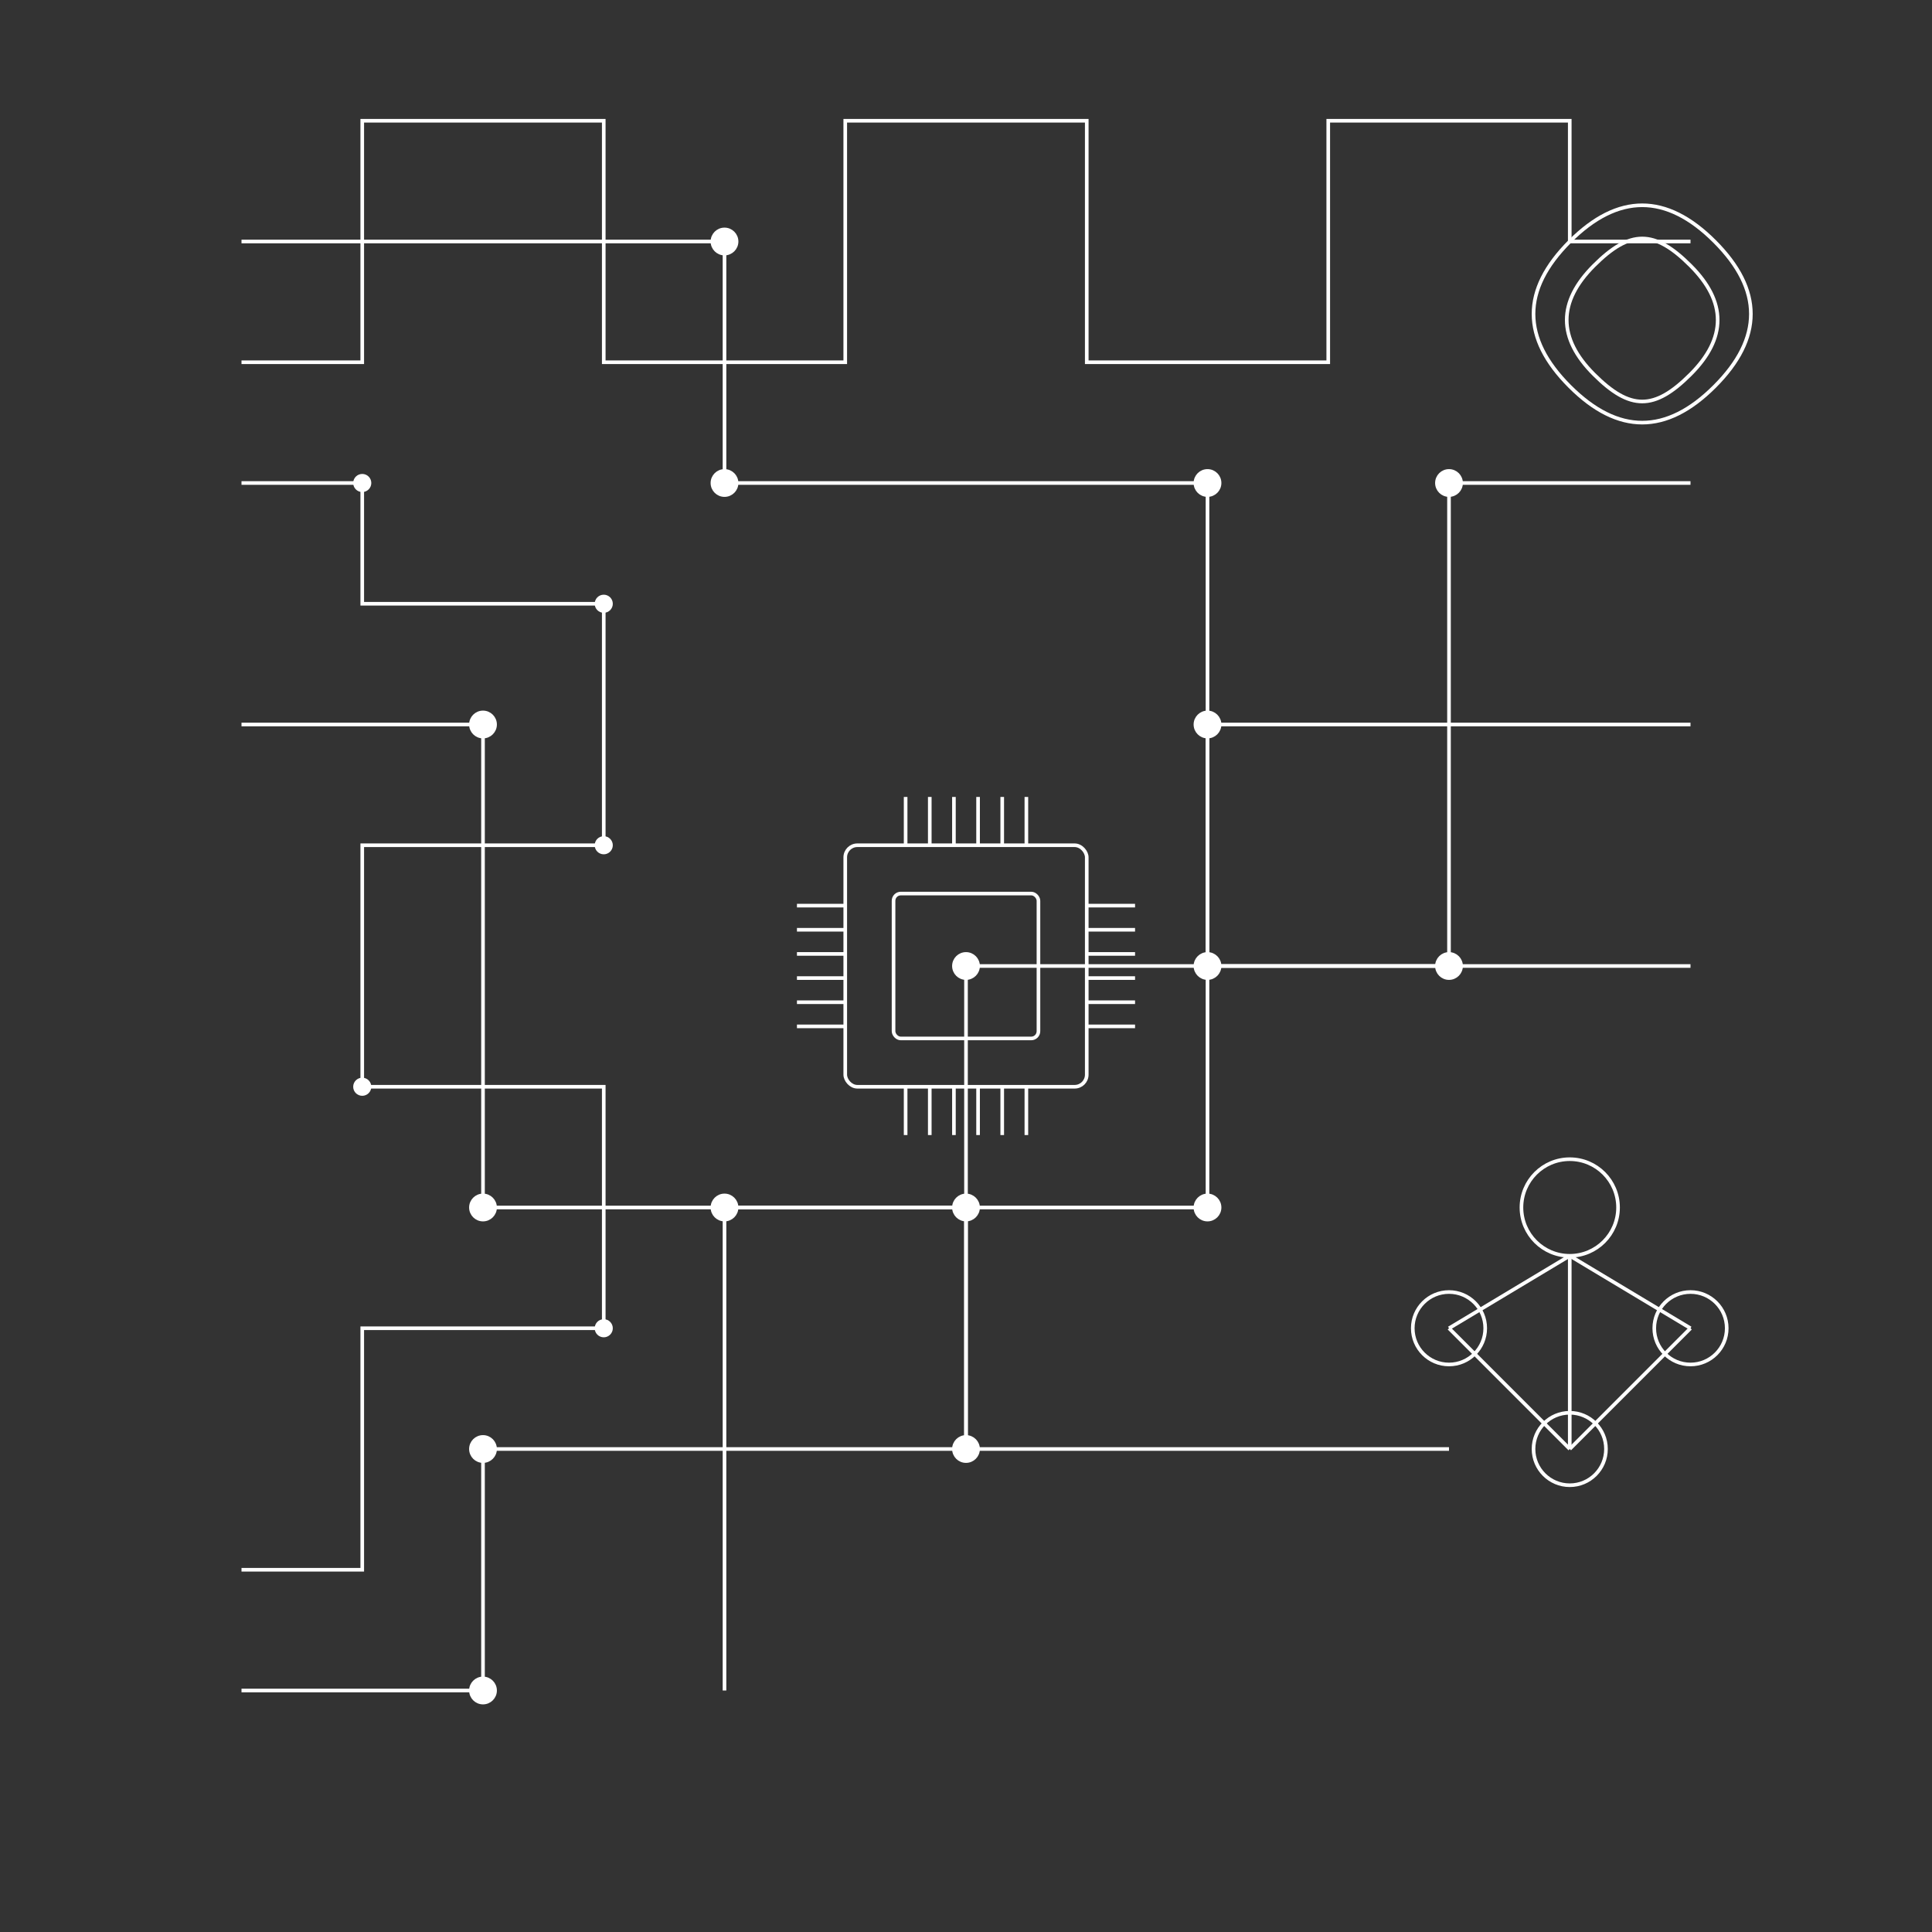 <?xml version="1.0" encoding="UTF-8"?>
<svg width="800px" height="800px" viewBox="0 0 800 800" version="1.1" xmlns="http://www.w3.org/2000/svg">
    <rect x="0" y="0" width="800" height="800" fill="#333333" stroke="none"/>
    <title>AI Circuit Pattern</title>
    <g stroke="#ffffff" stroke-width="1.5" fill="none" fill-rule="evenodd">
        <!-- Main Circuit Paths -->
        <path d="M100,100 L300,100 L300,200 L500,200 L500,400 L700,400" />
        <path d="M100,300 L200,300 L200,500 L400,500 L400,600 L600,600" />
        <path d="M300,700 L300,500 L500,500 L500,300 L700,300" />
        <path d="M100,700 L200,700 L200,600 L400,600 L400,400 L600,400 L600,200 L700,200" />
        
        <!-- Connection Nodes -->
        <circle cx="300" cy="100" r="5" fill="#ffffff" />
        <circle cx="300" cy="200" r="5" fill="#ffffff" />
        <circle cx="500" cy="200" r="5" fill="#ffffff" />
        <circle cx="500" cy="400" r="5" fill="#ffffff" />
        
        <circle cx="200" cy="300" r="5" fill="#ffffff" />
        <circle cx="200" cy="500" r="5" fill="#ffffff" />
        <circle cx="400" cy="500" r="5" fill="#ffffff" />
        <circle cx="400" cy="600" r="5" fill="#ffffff" />
        
        <circle cx="300" cy="500" r="5" fill="#ffffff" />
        <circle cx="500" cy="500" r="5" fill="#ffffff" />
        <circle cx="500" cy="300" r="5" fill="#ffffff" />
        
        <circle cx="200" cy="700" r="5" fill="#ffffff" />
        <circle cx="200" cy="600" r="5" fill="#ffffff" />
        <circle cx="400" cy="400" r="5" fill="#ffffff" />
        <circle cx="600" cy="400" r="5" fill="#ffffff" />
        <circle cx="600" cy="200" r="5" fill="#ffffff" />
        
        <!-- CPU-like elements -->
        <rect x="350" y="350" width="100" height="100" rx="5" />
        <rect x="370" y="370" width="60" height="60" rx="3" />
        <line x1="350" y1="375" x2="330" y2="375" />
        <line x1="350" y1="385" x2="330" y2="385" />
        <line x1="350" y1="395" x2="330" y2="395" />
        <line x1="350" y1="405" x2="330" y2="405" />
        <line x1="350" y1="415" x2="330" y2="415" />
        <line x1="350" y1="425" x2="330" y2="425" />
        
        <line x1="450" y1="375" x2="470" y2="375" />
        <line x1="450" y1="385" x2="470" y2="385" />
        <line x1="450" y1="395" x2="470" y2="395" />
        <line x1="450" y1="405" x2="470" y2="405" />
        <line x1="450" y1="415" x2="470" y2="415" />
        <line x1="450" y1="425" x2="470" y2="425" />
        
        <line x1="375" y1="350" x2="375" y2="330" />
        <line x1="385" y1="350" x2="385" y2="330" />
        <line x1="395" y1="350" x2="395" y2="330" />
        <line x1="405" y1="350" x2="405" y2="330" />
        <line x1="415" y1="350" x2="415" y2="330" />
        <line x1="425" y1="350" x2="425" y2="330" />
        
        <line x1="375" y1="450" x2="375" y2="470" />
        <line x1="385" y1="450" x2="385" y2="470" />
        <line x1="395" y1="450" x2="395" y2="470" />
        <line x1="405" y1="450" x2="405" y2="470" />
        <line x1="415" y1="450" x2="415" y2="470" />
        <line x1="425" y1="450" x2="425" y2="470" />
        
        <!-- Brain-like elements -->
        <path d="M650,100 C670,80 690,80 710,100 C730,120 730,140 710,160 C690,180 670,180 650,160 C630,140 630,120 650,100 Z" />
        <path d="M660,110 C675,95 685,95 700,110 C715,125 715,140 700,155 C685,170 675,170 660,155 C645,140 645,125 660,110 Z" />
        
        <!-- Additional circuit paths -->
        <path d="M100,200 L150,200 L150,250 L250,250 L250,350 L150,350 L150,450 L250,450 L250,550 L150,550 L150,650 L100,650" />
        <path d="M700,100 L650,100 L650,50 L550,50 L550,150 L450,150 L450,50 L350,50 L350,150 L250,150 L250,50 L150,50 L150,150 L100,150" />
        
        <!-- Data flow animations -->
        <circle cx="150" cy="200" r="3" fill="#ffffff">
            <animate attributeName="opacity" values="0;1;0" dur="3s" repeatCount="indefinite" />
        </circle>
        <circle cx="250" cy="250" r="3" fill="#ffffff">
            <animate attributeName="opacity" values="0;1;0" dur="3s" begin="0.5s" repeatCount="indefinite" />
        </circle>
        <circle cx="250" cy="350" r="3" fill="#ffffff">
            <animate attributeName="opacity" values="0;1;0" dur="3s" begin="1s" repeatCount="indefinite" />
        </circle>
        <circle cx="150" cy="450" r="3" fill="#ffffff">
            <animate attributeName="opacity" values="0;1;0" dur="3s" begin="1.5s" repeatCount="indefinite" />
        </circle>
        <circle cx="250" cy="550" r="3" fill="#ffffff">
            <animate attributeName="opacity" values="0;1;0" dur="3s" begin="2s" repeatCount="indefinite" />
        </circle>
        
        <!-- Neural network nodes -->
        <circle cx="650" cy="500" r="20" />
        <circle cx="700" cy="550" r="15" />
        <circle cx="600" cy="550" r="15" />
        <circle cx="650" cy="600" r="15" />
        <line x1="650" y1="520" x2="700" y2="550" />
        <line x1="650" y1="520" x2="600" y2="550" />
        <line x1="650" y1="520" x2="650" y2="600" />
        <line x1="700" y1="550" x2="650" y2="600" />
        <line x1="600" y1="550" x2="650" y2="600" />
    </g>
</svg>
